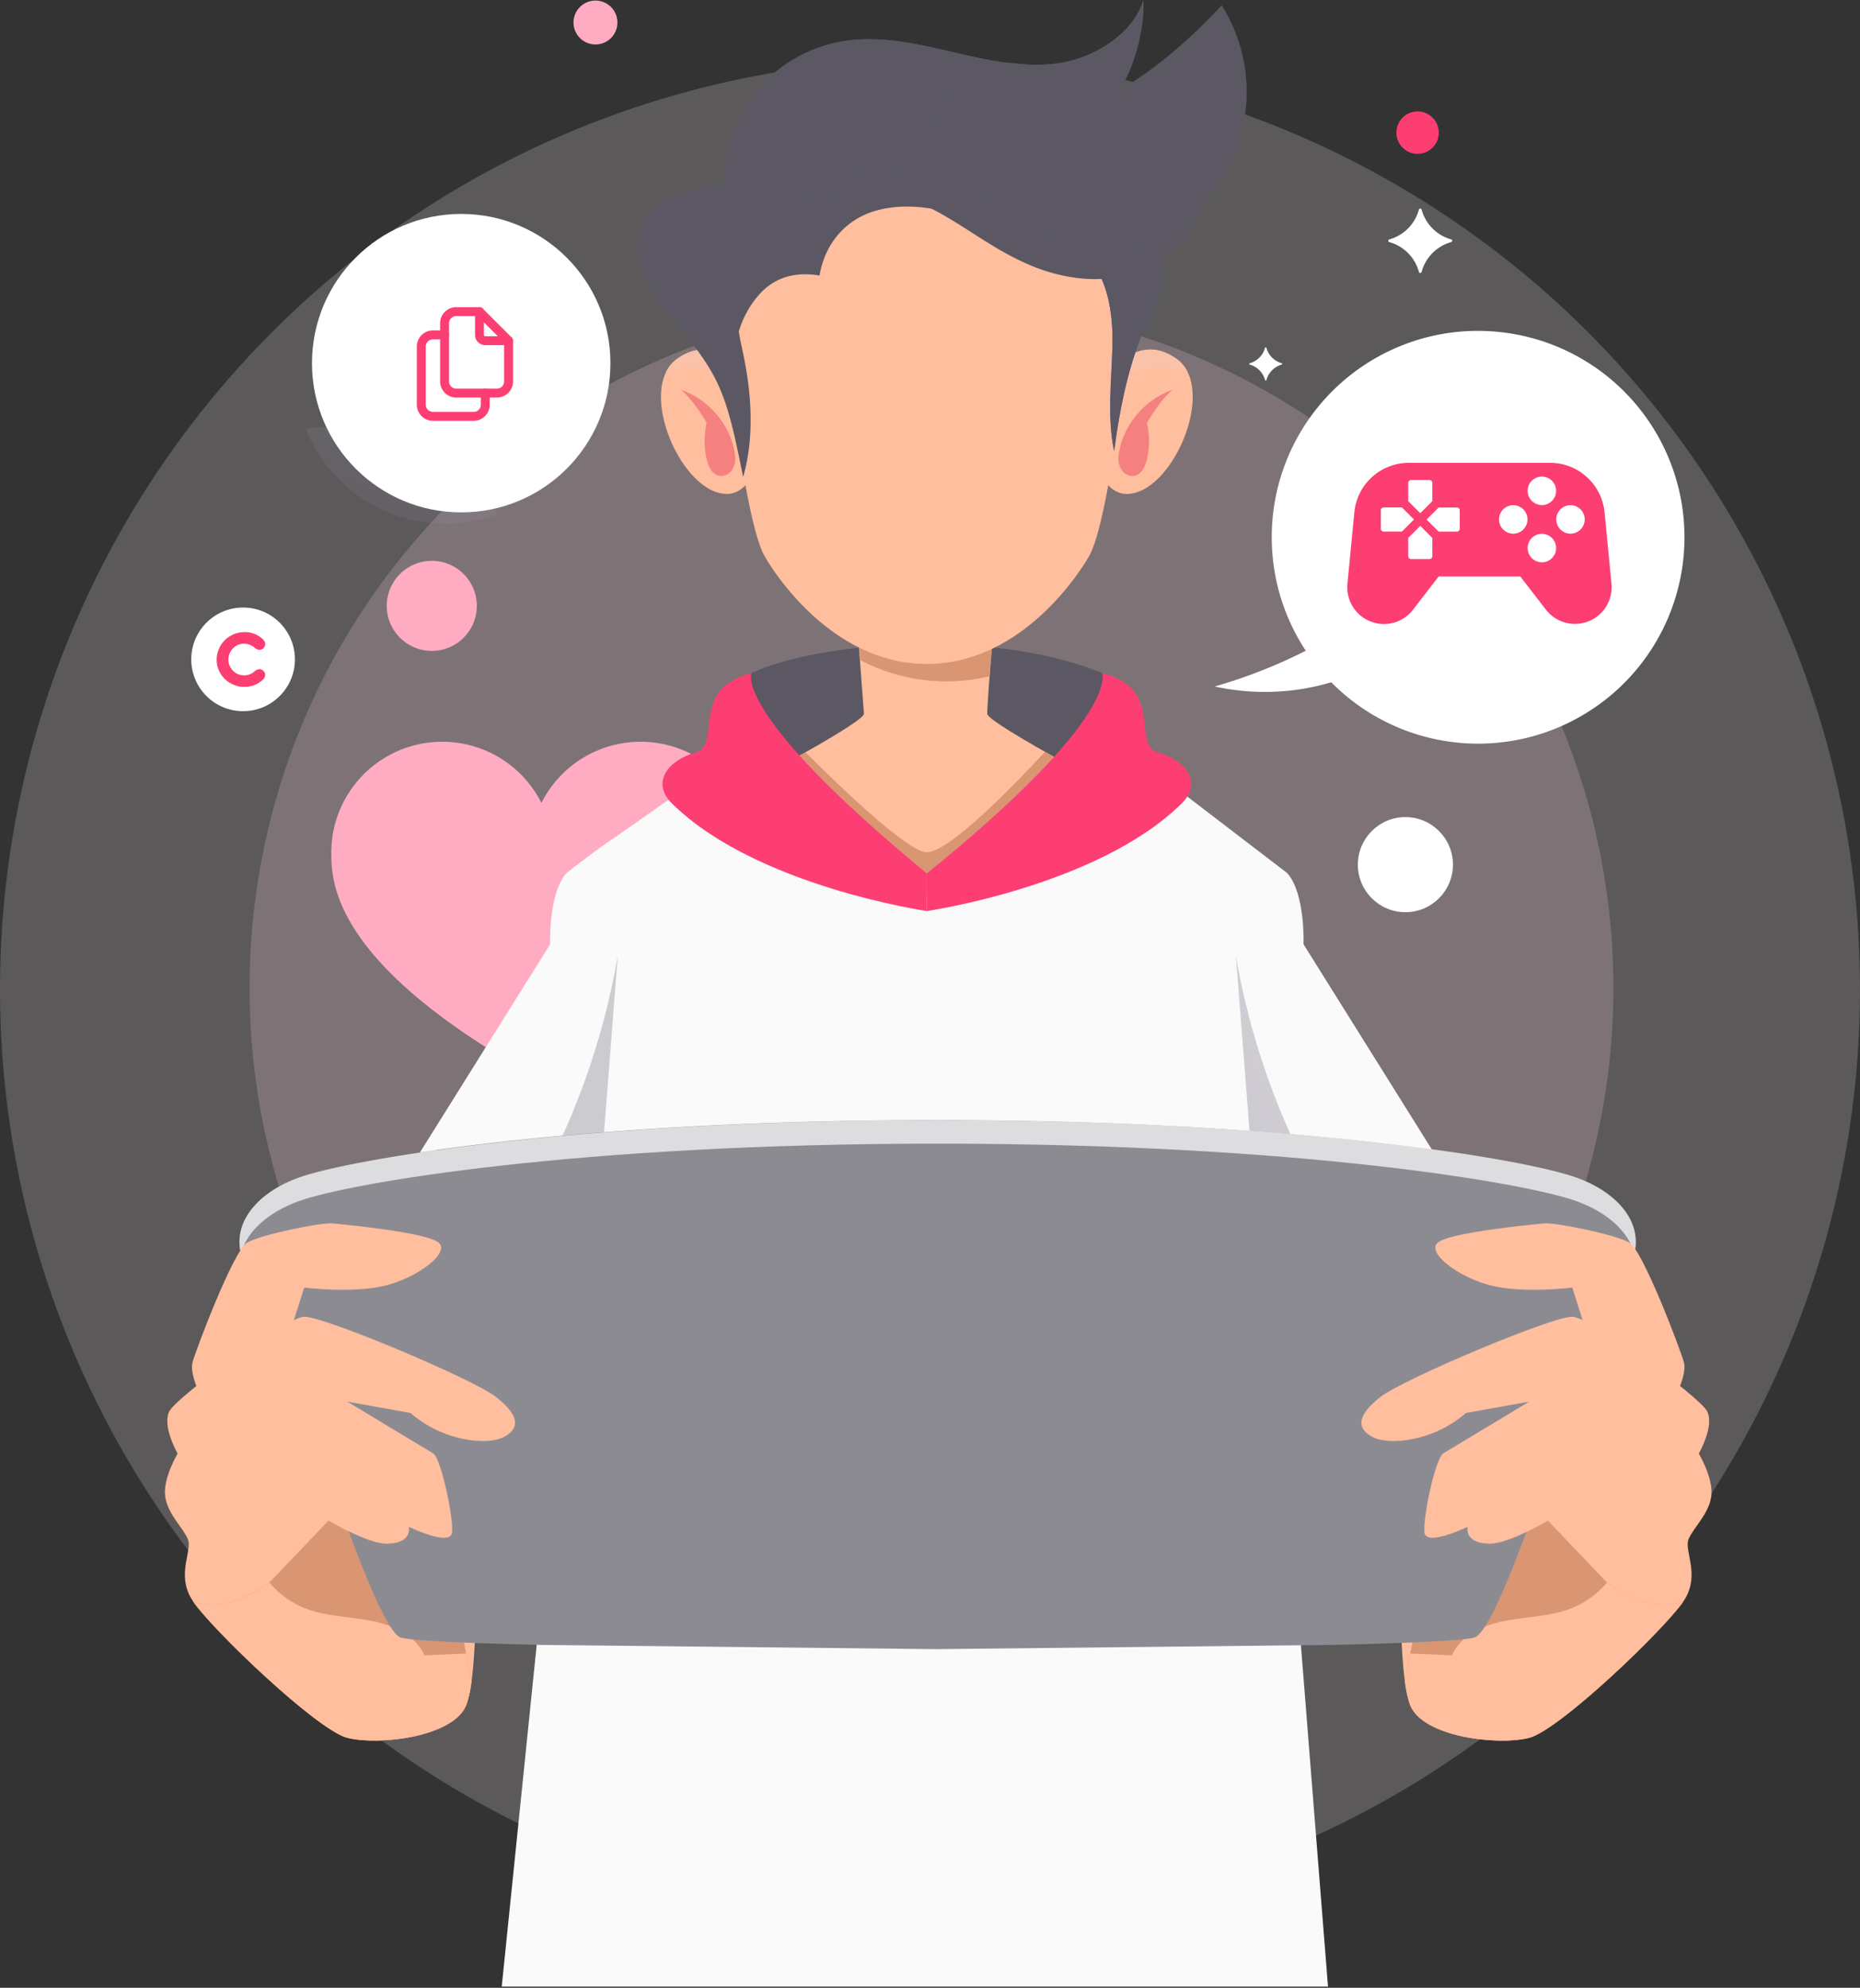 <svg xmlns="http://www.w3.org/2000/svg" xmlns:xlink="http://www.w3.org/1999/xlink" width="626" height="669" fill="none" xmlns:v="https://vecta.io/nano"><rect width="100%" height="100%" fill="#333333" stroke="none"/><circle opacity=".2" cx="313" cy="333" r="313" fill="#fff2f6"/><ellipse opacity=".2" cx="313.5" cy="332.5" rx="229.5" ry="230.5" fill="#ffe0e9"/><path d="M176.104 304.458c.691.706 1.516 1.266 2.427 1.649s1.889.58 2.877.58 1.966-.197 2.877-.58 1.736-.943 2.427-1.649c-.629-2.978-1.932-4.971-3.713-5.698.56-.348.991-.868 1.229-1.483s.268-1.29.087-1.924a3.03 3.03 0 0 0-2.915-2.2c-.659 0-1.3.215-1.825.612a3.03 3.03 0 0 0-1.089 1.588c-.181.634-.15 1.309.087 1.924a3.03 3.03 0 0 0 1.229 1.483c-1.766.727-3.077 2.72-3.698 5.698z" fill="#fff"/><path d="M182.257 364.545l-20.251-13.071c-50.498-32.575-50.498-55.884-50.498-64.653a37.24 37.24 0 0 1 8.098-23.089 37.34 37.34 0 0 1 20.691-13.102c8.177-1.919 16.763-1.029 24.37 2.527a37.31 37.31 0 0 1 17.552 17.07c3.76-7.5 9.944-13.513 17.551-17.07s16.193-4.446 24.37-2.527a37.34 37.34 0 0 1 20.691 13.102 37.24 37.24 0 0 1 8.098 23.089c0 8.769 0 32.078-50.46 64.64l-20.212 13.084zm-36.934-145.483a15.16 15.16 0 0 0 15.156-15.155 15.16 15.16 0 0 0-15.156-15.156 15.16 15.16 0 0 0-15.155 15.156c0 8.37 6.785 15.155 15.155 15.155z" fill="#ffacc3"/><path d="M477.101 51.771a7.13 7.13 0 1 0 0-14.261 7.13 7.13 0 1 0 0 14.261z" fill="#fd3e72"/><path style="mix-blend-mode:multiply" opacity=".1" d="M110.371 143.75a71.17 71.17 0 0 0-7.471.394c4.786 12.366 14.269 22.339 26.379 27.742a50.24 50.24 0 0 0 38.266 1.099 70.46 70.46 0 0 0-25.063-21.508c-9.941-5.083-20.946-7.732-32.111-7.727z" fill="url(#A)"/><path d="M155.224 172.45c27.738 0 50.225-22.486 50.225-50.225S182.962 72 155.224 72s-50.225 22.487-50.225 50.225 22.486 50.225 50.225 50.225z" fill="#fff"/><g stroke="#fd3e72" stroke-width="3" stroke-linejoin="round"><path d="M161.375 104.875v7.833a1.96 1.96 0 0 0 .573 1.385c.368.367.866.574 1.385.574h7.833" stroke-linecap="round"/><path d="M167.25 132.292h-13.709a3.92 3.92 0 0 1-2.769-1.147c-.735-.735-1.147-1.731-1.147-2.77v-19.583c0-1.039.412-2.035 1.147-2.77a3.92 3.92 0 0 1 2.769-1.147h7.834l9.791 9.792v13.708c0 1.039-.412 2.035-1.147 2.77a3.92 3.92 0 0 1-2.769 1.147z"/><path d="M163.333 132.292v3.916a3.92 3.92 0 0 1-3.917 3.917h-13.708a3.92 3.92 0 0 1-3.917-3.917v-19.583c0-1.039.413-2.035 1.147-2.769s1.731-1.148 2.77-1.148h3.916" stroke-linecap="round"/></g><path d="M497.465 111.347c-12.539 0-24.844 3.394-35.61 9.823a69.46 69.46 0 0 0-25.536 26.692c-5.946 11.04-8.793 23.483-8.237 36.01s4.491 24.669 11.39 35.14c-9.807 4.97-20.066 8.997-30.636 12.025 12.978 2.855 26.469 2.367 39.207-1.417a69.45 69.45 0 0 0 62.651 19.386c11.232-2.178 21.752-7.098 30.625-14.321s15.824-16.526 20.235-27.082a69.45 69.45 0 0 0 5.053-33.428 69.47 69.47 0 0 0-11.327-31.854 69.45 69.45 0 0 0-25.024-22.732 69.46 69.46 0 0 0-32.791-8.227v-.015z" fill="#fff"/><path d="M542.358 196.475l-.235-2.432-2.092-21.612a18.45 18.45 0 0 0-5.964-11.882c-3.396-3.082-7.818-4.789-12.404-4.789h-47.482c-4.586 0-9.008 1.707-12.404 4.789s-5.522 7.318-5.965 11.882l-2.318 24.044a12.35 12.35 0 0 0 .569 5.075c.542 1.634 1.418 3.136 2.574 4.411a12.36 12.36 0 0 0 4.138 2.993c1.573.698 3.274 1.06 4.995 1.063a12.35 12.35 0 0 0 9.782-4.804l8.647-11.208h27.461l8.624 11.17c1.154 1.495 2.637 2.706 4.333 3.539s3.56 1.266 5.45 1.265a12.35 12.35 0 0 0 9.127-4.037 12.36 12.36 0 0 0 2.581-4.4 12.35 12.35 0 0 0 .583-5.067zm-68.412-33.955a.96.96 0 0 1 .282-.681c.18-.18.425-.282.68-.282h6.199c.255 0 .5.102.68.282a.96.96 0 0 1 .282.681v6.138l-4.061 4.061-4.062-4.061v-6.138zm-8.26 16.383c-.255 0-.5-.102-.68-.282a.96.96 0 0 1-.282-.681v-6.198a.96.96 0 0 1 .282-.681c.18-.18.425-.282.68-.282h6.146l4.061 4.062-4.061 4.054-6.146.008zm16.383 8.282c0 .255-.101.5-.282.681a.96.96 0 0 1-.68.281h-6.199a.96.96 0 0 1-.68-.281c-.181-.181-.282-.426-.282-.681v-6.138l4.062-4.062 4.061 4.062v6.138zm9.222-9.222c0 .255-.101.5-.281.681s-.426.281-.681.281h-6.138l-4.062-4.061 4.062-4.062h6.138c.255 0 .5.101.681.282a.96.96 0 0 1 .281.68v6.199zm18.005 1.644c-.947 0-1.873-.281-2.661-.807s-1.401-1.274-1.763-2.149-.458-1.838-.273-2.767a4.79 4.79 0 0 1 1.311-2.452c.669-.67 1.523-1.126 2.452-1.311s1.892-.09 2.767.273a4.78 4.78 0 0 1 2.149 1.764 4.79 4.79 0 0 1 .807 2.66c-.002 1.27-.507 2.487-1.405 3.384s-2.114 1.403-3.384 1.405zm9.631 9.632a4.79 4.79 0 0 1-4.424-2.957 4.79 4.79 0 0 1 1.038-5.219 4.79 4.79 0 0 1 2.452-1.311 4.8 4.8 0 0 1 2.767.273 4.78 4.78 0 0 1 2.957 4.425c.001.629-.122 1.253-.363 1.836s-.592 1.111-1.037 1.558-.973.8-1.554 1.042a4.8 4.8 0 0 1-1.836.368v-.015zm0-19.263a4.79 4.79 0 0 1-2.66-.807 4.78 4.78 0 0 1-1.764-2.149 4.79 4.79 0 0 1-.273-2.767c.185-.929.641-1.783 1.311-2.452a4.79 4.79 0 0 1 5.219-1.039c.875.363 1.623.977 2.149 1.764s.808 1.714.808 2.661c.002.631-.121 1.255-.36 1.838s-.592 1.114-1.037 1.561-.974.802-1.556 1.044-1.206.368-1.837.369v-.023zm9.632 9.631c-.947 0-1.873-.281-2.661-.807s-1.401-1.274-1.764-2.149a4.79 4.79 0 0 1 1.038-5.219 4.79 4.79 0 0 1 2.452-1.311c.929-.185 1.892-.09 2.767.273a4.78 4.78 0 0 1 2.15 1.764 4.79 4.79 0 0 1 .807 2.66c-.002 1.27-.507 2.487-1.405 3.384s-2.115 1.403-3.384 1.405z" fill="#fd3e72"/><path d="M473 307c8.836 0 16-7.163 16-16s-7.164-16-16-16-16 7.163-16 16 7.163 16 16 16zM81.812 239.353c9.634 0 17.444-7.81 17.444-17.444s-7.81-17.444-17.444-17.444-17.444 7.81-17.444 17.444 7.81 17.444 17.444 17.444z" fill="#fff"/><path d="M76.855 221.985c.013 1.336.523 2.619 1.432 3.599.451.515 1.003.93 1.623 1.22s1.293.447 1.977.462c.666.05 1.335-.034 1.968-.247s1.216-.552 1.715-.995c.474-.45 1.079-.734 1.728-.811a2.04 2.04 0 0 1 1.334.56 1.82 1.82 0 0 1 .465.629c.107.241.161.502.157.766-.036.577-.291 1.119-.712 1.515-.83.813-1.814 1.45-2.894 1.876a8.7 8.7 0 0 1-3.395.602c-2.46.022-4.827-.932-6.585-2.652a8.99 8.99 0 0 1-2.751-6.487 9.32 9.32 0 0 1 9.336-9.275c1.161-.028 2.315.177 3.396.602a8.7 8.7 0 0 1 2.894 1.876c.422.396.676.938.712 1.516.004.267-.049.532-.156.776a1.86 1.86 0 0 1-.465.641c-.349.339-.81.538-1.296.561-.664-.076-1.285-.369-1.766-.834a5.4 5.4 0 0 0-3.562-1.243 5.09 5.09 0 0 0-2.024.457c-.636.289-1.206.706-1.674 1.226-.918.99-1.434 2.287-1.447 3.637V222l-.008-.015z" fill="#fd3e72"/><path d="M477.548 91.509a14.31 14.31 0 0 0-9.934-10.025.47.47 0 0 1 0-.917 14.31 14.31 0 0 0 9.934-10.025.47.47 0 0 1 .742-.254.47.47 0 0 1 .168.253 14.31 14.31 0 0 0 3.645 6.322 14.32 14.32 0 0 0 6.289 3.703.47.47 0 0 1 0 .917 14.32 14.32 0 0 0-6.289 3.703 14.31 14.31 0 0 0-3.645 6.322.46.46 0 0 1-.168.253.47.47 0 0 1-.742-.253zm-51.787 36.38a7.4 7.4 0 0 0-1.884-3.263 7.39 7.39 0 0 0-3.247-1.912c-.052-.014-.098-.044-.131-.086s-.051-.095-.051-.149.018-.106.051-.149.079-.073.131-.086a7.39 7.39 0 0 0 5.131-5.176c.013-.052.043-.098.086-.131s.095-.051.148-.051.107.018.149.051.073.079.086.131a7.4 7.4 0 0 0 1.884 3.264 7.39 7.39 0 0 0 3.247 1.912c.052.013.098.044.131.086s.051.095.051.149-.018.106-.051.149-.079.072-.131.086a7.39 7.39 0 0 0-3.247 1.912 7.4 7.4 0 0 0-1.884 3.263.24.24 0 0 1-.086.132c-.042.033-.095.051-.149.051a.24.24 0 0 1-.234-.183z" fill="#fff"/><path d="M200.41 14.967a7.39 7.39 0 0 0 7.388-7.388A7.39 7.39 0 0 0 200.41.19a7.39 7.39 0 0 0-7.388 7.388 7.39 7.39 0 0 0 7.388 7.388z" fill="#ffacc3"/><path d="M59.782 489.196s-4.941 8.252-4.213 14.276 6.13 10.746 7.669 14.58-3.827 11.609 1.159 19.982 42.019 44.118 52.499 46.808 35.827-.242 40.055-11.063 3.069-50.377 3.069-50.377l-30.311-66.116-69.927 31.91z" fill="#ffbe9d"/><path d="M156.947 573.801a37.35 37.35 0 0 0 1.75-7.949l-5.433-27.984-33.691-21.415-9.01-4.683-18.846 19.755c-3.031 3.031-16.428 11.64-26.711 7.472 6.82 9.851 41.753 43.269 51.885 45.868 10.487 2.69 35.835-.235 40.056-11.064z" fill="#da9673"/><path d="M142.875 557.1c-2.903-6.464-10.064-9.934-16.997-11.412s-14.17-1.516-20.93-3.615c-5.606-1.724-10.592-5.038-14.352-9.54-4.395 3.569-16.284 10.245-25.59 6.471 6.82 9.851 41.753 43.269 51.885 45.868 10.48 2.69 35.827-.242 40.056-11.063.871-2.578 1.458-5.244 1.75-7.949l-1.819-9.374-14.003.614zm428.873-67.904s4.941 8.252 4.213 14.276-6.13 10.745-7.668 14.58 3.834 11.609-1.16 20.012-42.018 44.118-52.498 46.808-35.828-.242-40.056-11.063-3.069-50.377-3.069-50.377l30.311-66.116 69.927 31.88z" fill="#ffbe9d"/><path d="M474.58 573.801a37.35 37.35 0 0 1-1.75-7.949l5.433-27.984 33.691-21.415 9.01-4.683 18.838 19.763c3.031 3.031 16.428 11.639 26.711 7.471-6.819 9.851-41.753 43.269-51.884 45.868-10.48 2.683-35.828-.242-40.049-11.071z" fill="#da9673"/><path d="M488.652 557.1c2.903-6.464 10.063-9.934 16.997-11.412s14.17-1.516 20.93-3.615c5.606-1.724 10.592-5.038 14.352-9.54 4.395 3.569 16.285 10.245 25.59 6.471-6.82 9.851-41.753 43.269-51.885 45.868-10.48 2.69-35.827-.242-40.056-11.063-.871-2.578-1.458-5.244-1.75-7.949l1.819-9.374 14.003.614z" fill="url(#B)"/><path d="M370.894 226.506c-37.442-15.33-95.48-10.48-117.933 0s43.019 73.133 59.614 71.807 78.68-63.471 58.319-71.807z" fill="#5b5863"/><path d="M239.108 270.631c2.273 5.63 4.797 11.177 7.297 16.77 5.835 13.064 11.481 26.302 21.006 36.229 20.642 21.513 51.301 32.372 78.232 25.416 31.175-8.033 51.688-33.168 67.079-63.35-33.827-17.55-80.461-42.33-80.453-45.467 0-4.978 3.069-41.276 3.069-41.276h-47.649l3.069 41.276c.023 2.327-24.984 16.232-51.65 30.402z" fill="#ffbe9d"/><path d="M333.085 227.597c-14.677 3.533-30.139 1.619-43.511-5.388l-1.879-23.256h47.679l-2.289 28.644zm21.481 27.03l-2.865-1.622c-10.313 11.147-31.902 33.479-39.631 33.827-6.297.281-30.205-22.892-40.973-33.667l-2.918 1.644c5.426 14.496 20.051 46.36 43.732 46.292 22.081-.038 36.858-31.447 42.655-46.474z" fill="#da9673"/><path style="mix-blend-mode:multiply" opacity=".3" d="M485.605 484.338l-.606-.651.606.651z" fill="url(#C)"/><g fill="#fafafa"><path d="M446.95 668.606l-27.818-350.743 14.049-24.059-61.38-46.982s-48.952 55.863-59.864 55.598c-13.056-.303-59.106-52.794-59.106-52.794l-44.482 31.25c-6.6 4.236-17.656 12.928-17.656 12.928l14.057 24.059-35.888 350.743H446.95z"/><path d="M433.18 293.804c6.206 6.903 5.524 23.983 5.524 23.983l53.681 85.841h-70.064l-6.767-86.757 17.626-23.067z"/></g><path style="mix-blend-mode:multiply" opacity=".2" d="M422.326 403.628h23.173a249.19 249.19 0 0 1-29.553-81.968l6.38 81.968z" fill="url(#D)"/><path d="M190.693 293.804c-6.206 6.903-5.524 23.983-5.524 23.983l-53.703 85.841h70.071l6.767-86.757-17.611-23.067z" fill="#fafafa"/><path style="mix-blend-mode:multiply" opacity=".2" d="M201.541 403.628h-23.173c14.588-25.375 24.592-53.122 29.553-81.968l-6.38 81.968z" fill="url(#E)"/><path d="M251.963 128.2s-9.768-17.429-23.969-7.502 1.516 46.164 17.012 45.527c7.684-.318 10.48-11.813 10.48-11.813l-3.523-26.212z" fill="#ffbe9d"/><path d="M229.13 131.171c9.396 3.19 16.989 12.056 18.239 21.975a7.35 7.35 0 0 1-.939 4.941c-.452.726-1.105 1.306-1.88 1.669s-1.637.494-2.485.377c-2.357-.47-3.607-3.031-4.175-5.418a26.83 26.83 0 0 1-.038-12.345c-1.963-3.47-5.555-8.782-8.722-11.199z" fill="url(#F)"/><path d="M251.961 128.2s-9.768-17.429-23.969-7.502a11.77 11.77 0 0 0-3.842 4.547c3.044-1.155 6.287-1.693 9.541-1.584 6.411.235 12.488 2.523 18.368 5.236l-.098-.697z" fill="url(#G)"/><path d="M371.903 128.2s9.768-17.429 23.968-7.502-1.515 46.164-17.012 45.527c-7.683-.318-10.48-11.813-10.48-11.813l3.524-26.212z" fill="#ffbe9d"/><path d="M394.736 131.171c-9.396 3.19-16.982 12.056-18.24 21.975a7.36 7.36 0 0 0 .94 4.941 4.43 4.43 0 0 0 4.365 2.046c2.357-.47 3.607-3.031 4.175-5.418a26.83 26.83 0 0 0 .038-12.345c1.955-3.47 5.555-8.782 8.722-11.199z" fill="url(#H)"/><path d="M371.9 128.2s9.768-17.429 23.968-7.502a11.75 11.75 0 0 1 3.842 4.547c-3.044-1.155-6.287-1.693-9.54-1.584-6.411.235-12.488 2.523-18.369 5.236l.099-.697z" fill="url(#I)"/><path d="M311.938 32.599c-55.916 0-70.367 61.069-70.367 61.069s7.835 78.756 15.519 93.062c2.273 4.274 22.12 36.73 54.848 36.73s52.551-32.456 54.847-36.73c7.684-14.306 15.52-93.062 15.52-93.062s-14.444-61.069-70.367-61.069z" fill="#ffbe9d"/><path d="M247.341 119.236a32.99 32.99 0 0 1 7.941-19.847c4.752-5.486 11.367-8.154 20.536-6.668 1.895-11.018 8.805-18.247 17.126-21.218s18.186-2.319 26.711.121c-3.683-6.759-10.957-10.927-18.406-12.837-7.868-1.916-16.1-1.739-23.879.513a46.39 46.39 0 0 0-20.458 12.324c-11.071 11.745-14.481 32.205-9.571 47.611z" fill="#5b5863"/><g fill="#fd3e72"><path d="M226.175 270.427c-7.229-7.139-1.213-14.625 7.926-17.164s-2.425-21.468 18.861-26.749c0 0-7.032 13.018 58.97 67.442v12.654s-57.583-8.343-85.757-36.183z"/><path d="M397.682 270.427c7.229-7.139 1.212-14.625-7.926-17.164s2.425-21.468-18.861-26.749c0 0 7.002 14.034-58.955 67.442v12.654s57.545-8.343 85.742-36.183z"/></g><use xlink:href="#O" fill="url(#J)"/><g fill="#5b5863"><use xlink:href="#O"/><path d="M275.826 92.721c-3.789-6.38-4.153-20.172 1.386-25.09s13.542-6.335 20.854-5.206 14.08 4.547 20.46 8.29 12.519 7.972 19.286 10.98c17.034 7.578 37.699 6.699 53.802-2.683s27.128-27.159 27.931-45.785a54.82 54.82 0 0 0-8.389-31.455c-9.214 10.048-21.854 21.415-34.19 28.386 4.925-7.888 8.411-20.877 7.85-30.159-3.629 11.579-16.565 19.558-28.575 21.278s-24.151-1.076-35.964-3.834-23.991-5.494-35.979-3.652a48.05 48.05 0 0 0-29.579 16.679c-7.502 8.974-11.472 20.377-11.167 32.069-5.191.341-9.714.818-14.663 2.402s-9.654 4.547-12.276 9.048c-4.046 6.941-2.273 15.981 1.743 22.945s9.973 12.579 14.845 18.945c9.677 12.7 12.018 19.929 16.898 44.663 3.607-12.503 2.978-26.121.538-38.897-1.659-8.676-4.614-18.073-.636-25.961 3.91-7.767 18.186-7.131 25.825-2.963z"/><path d="M243.541 62.539c-5.191.341-9.715.818-14.663 2.402s-9.654 4.547-12.276 9.048c-4.047 6.941-2.274 15.981 1.743 22.945a57.73 57.73 0 0 0 5.183 7.389c24.582-3.054 20.013-41.784 20.013-41.784zM343.803 32.41c13.374-1.576 25.726-9.556 33.16-20.717a40.41 40.41 0 0 1-20.718 9.586c-12.018 1.72-24.157-1.076-35.971-3.834s-23.991-5.494-35.979-3.652a48.54 48.54 0 0 0-29.553 16.671c-.622.758-1.213 1.516-1.789 2.273a16.81 16.81 0 0 0 8.866 4.501c5.229.925 10.609-.242 15.663-1.887s9.958-3.789 15.156-4.895c16.739-3.546 34.13 3.971 51.165 1.955zm-42.229 8.684a18.08 18.08 0 0 1 7.427-.455 24.95 24.95 0 0 1 13.314 6.161 17.98 17.98 0 0 1 4.448 5.971c-2.38-.917-4.464-1.932-6.532-2.902l-6.062-2.872-6.131-2.796c-2.106-.993-4.228-1.894-6.464-3.107zm-25.753 51.627c-5.698-4.319-9.449-16.914-6.236-23.65.843-1.742 1.955-3.34 3.296-4.736a23.01 23.01 0 0 1 4.956-3.789c3.874-2.183 8.136-3.591 12.548-4.145a47.21 47.21 0 0 1 13.36.076c4.236.636 8.389 1.739 12.382 3.289a87.01 87.01 0 0 1 10.73 5.077c3.319 1.872 6.441 3.834 9.45 5.744l8.805 5.57c2.836 1.749 5.771 3.333 8.79 4.744 5.865 2.713 11.564 4.38 17.937 4.365a28.89 28.89 0 0 0 9.282-1.516 36.11 36.11 0 0 0 8.662-4.448c5.478-3.713 13.253-9.737 18.065-14.64-2.091 5.926-9.01 15.322-12.488 18.27-2.666 2.836-5.789 5.205-9.237 7.009a35.87 35.87 0 0 1-12.625 3.736 48.25 48.25 0 0 1-13.291-.462c-4.189-.705-8.29-1.861-12.231-3.448-7.623-3.031-13.996-7.1-19.99-10.897-2.978-1.925-5.865-3.789-8.79-5.494a79.82 79.82 0 0 0-8.828-4.622 49.49 49.49 0 0 0-9.169-3.092c-1.562-.363-3.147-.616-4.744-.758-1.595-.17-3.201-.226-4.804-.167-6.35.205-12.496 2.326-16.08 6.691a13.69 13.69 0 0 0-3.145 7.638c-.22 2.789 1.804 10.798 3.395 13.655z"/></g><path d="M453.391 480.368a9.66 9.66 0 0 1 3.607-3.365c4.092-2.273 39.844-3.273 51.218-3.743a3.75 3.75 0 0 1 .205.386c1.455 3.562-1.728 8.222-4.607 9.973-4.024 2.447-9.018 2.485-13.731 2.455l-25.492-.182c-2.387 0-4.842-.046-7.054-.955a6.69 6.69 0 0 1-2.631-1.778 6.71 6.71 0 0 1-1.515-2.791z" fill="url(#K)"/><path d="M502.38 511.838a16.56 16.56 0 0 0 .569 10.26c-2.88-2.053-2.88-7.555-.569-10.26z" fill="url(#L)"/><path d="M492.432 456.824l.72-5.486c-1.781 1.455-1.948 3.554-.72 5.486z" fill="url(#M)"/><path d="M530.44 396.27c-6.623-2.379-22.331-5.85-46.277-9.192l.129.182c-.235-.078-.476-.139-.72-.182-37.282-5.206-94.54-10.116-168.597-10.116-73.436 0-130.337 4.819-167.65 9.98a5.35 5.35 0 0 0-.758.189c-23.703 3.327-39.275 6.767-45.86 9.131-16.944 6.063-25.848 19.612-16.012 33.108s39.935 118.515 50.21 121.751c3.516 1.099 22.817 1.91 47.702 2.493h.144l132.224 1.417 132.224-1.417c.205 0 .409-.045.614-.076v.076c25.234-.591 44.883-1.402 48.437-2.516 10.275-3.22 40.389-108.24 50.225-121.736s.902-27.015-16.035-33.092z" fill="#8d8b92"/><path d="M530.44 404.204c-16.943-6.062-93.244-19.308-214.874-19.308s-197.93 13.223-214.874 19.308c-10.351 3.713-17.686 10.207-19.604 17.777-2.698-10.821 5.774-20.748 19.604-25.703 16.944-6.063 93.244-19.309 214.874-19.309 74.057 0 131.315 4.903 168.597 10.117 23.946 3.342 39.647 6.82 46.277 9.192 13.83 4.955 22.294 14.882 19.604 25.703-1.917-7.57-9.26-14.072-19.604-17.777z" fill="#fff" style="mix-blend-mode:overlay" opacity=".7"/><path d="M68.405 471.737s-4.774-8.995-3.622-13.216S78.544 420.89 83.189 418.2s24.718-6.82 28.674-6.456 31.826 3.031 35.774 6.456-7.017 11.798-18.072 14.489-27.174.651-27.174.651l-5.979 18.778-28.007 19.619z" fill="url(#N)"/><g fill="#ffbe9d"><path d="M59.784 489.196s-5.305-9.177-2.834-14.163 39.025-31.485 45.307-31.872 57 20.953 64.683 26.992 8.268 10.404 2.789 13.405-20.46 1.69-31.592-8.025l-21.217-3.789 28.916 17.429c2.691 1.932 6.82 21.597 6.305 26.56s-14.564-1.887-14.564-1.887 1.409 5.585-7.381 5.684c-6.494.068-19.596-7.783-19.596-7.783l-16.178 12.534-34.638-35.085zm503.34-17.459s4.774-8.995 3.622-13.216-13.768-37.631-18.383-40.321-24.719-6.82-28.674-6.456-31.827 3.031-35.775 6.456 7.017 11.798 18.073 14.489 27.174.651 27.174.651l5.979 18.778 27.984 19.619z"/><path d="M571.751 489.196s5.305-9.177 2.834-14.163-38.995-31.485-45.307-31.872-57 20.953-64.684 26.992-8.267 10.404-2.788 13.405 20.46 1.69 31.591-8.025l21.218-3.789-28.917 17.429c-2.69 1.932-6.82 21.597-6.304 26.56s14.564-1.887 14.564-1.887-1.409 5.585 7.381 5.684c6.494.068 19.596-7.783 19.596-7.783l16.178 12.534 34.638-35.085z"/><path d="M558.551 461.143c-.69 9.465-14.504-1.614-18.528-5.767a48.1 48.1 0 0 1-8.206-11.449c5.622 2.417 17.072 9.995 26.734 17.216z"/></g><defs><linearGradient id="A" x1="142.652" y1="141.12" x2="121.624" y2="190.497" xlink:href="#P"><stop stop-color="#cdecfc"/><stop offset="1" stop-color="#9769ad"/></linearGradient><linearGradient id="B" x1="-147619" y1="42028.5" x2="-159203" y2="42028.5" xlink:href="#P"><stop offset=".02" stop-color="#ffbe9d"/><stop offset="1" stop-color="#f59395"/></linearGradient><linearGradient id="C" x1="485.362" y1="484.323" x2="485.256" y2="483.793" xlink:href="#P"><stop stop-color="#9769ad"/><stop offset="1" stop-color="#cdecfc"/></linearGradient><linearGradient id="D" x1="505.06" y1="327.313" x2="405.443" y2="374.651" xlink:href="#P"><stop stop-color="#5f1b57"/><stop offset="1" stop-color="#11102a"/></linearGradient><linearGradient id="E" x1="-63664.4" y1="39086.1" x2="-59037.8" y2="39878.8" xlink:href="#P"><stop stop-color="#5f1b57"/><stop offset="1" stop-color="#11102a"/></linearGradient><linearGradient id="F" x1="11338.7" y1="6896.34" x2="11781.8" y2="6896.34" xlink:href="#P"><stop stop-color="#f48080"/><stop offset="1" stop-color="#cf6074"/></linearGradient><linearGradient id="G" x1="246.118" y1="133.262" x2="235.335" y2="123.479" xlink:href="#P"><stop stop-color="#f8a696"/><stop offset=".98" stop-color="#fbc2aa"/></linearGradient><linearGradient id="H" x1="-32784.8" y1="6896.34" x2="-33228" y2="6896.34" xlink:href="#P"><stop stop-color="#f48080"/><stop offset="1" stop-color="#cf6074"/></linearGradient><linearGradient id="I" x1="-51277.9" y1="2558.35" x2="-51158.4" y2="2289.6" xlink:href="#P"><stop stop-color="#f8a696"/><stop offset=".98" stop-color="#fbc2aa"/></linearGradient><linearGradient id="J" x1="13532.2" y1="10021.7" x2="11165.7" y2="12109.5" xlink:href="#P"><stop stop-color="#8e4d9e"/><stop offset="1" stop-color="#625ea9"/></linearGradient><linearGradient id="K" x1="-92997.6" y1="8955.17" x2="-92989.9" y2="9587.87" xlink:href="#P"><stop offset=".02" stop-color="#fbc2aa"/><stop offset="1" stop-color="#f59395"/></linearGradient><linearGradient id="L" x1="-2425.76" y1="7562.57" x2="-2654.52" y2="7665.7" xlink:href="#P"><stop stop-color="#cf6074"/><stop offset="1" stop-color="#f48080"/></linearGradient><linearGradient id="M" x1="-1248.41" y1="3847.78" x2="-1330.52" y2="3894.6" xlink:href="#P"><stop stop-color="#cf6074"/><stop offset="1" stop-color="#f48080"/></linearGradient><linearGradient id="N" x1="6236.44" y1="37855.9" x2="15516" y2="37855.9" xlink:href="#P"><stop offset=".02" stop-color="#ffbe9d"/><stop offset="1" stop-color="#f59395"/></linearGradient><path id="O" d="M384.109 77.437c2.364-.515 5.66 8.654 6.062 10.222 1.338 5.931.501 12.145-2.357 17.512-5.569 10.45-10.093 25.181-12.829 46.634-2.387-11.299-.909-23.378-.591-34.918s-1.515-24.12-9.851-32.16c6.062-4.622 12.117-5.668 19.566-7.29z"/><linearGradient id="P" gradientUnits="userSpaceOnUse"/></defs></svg>